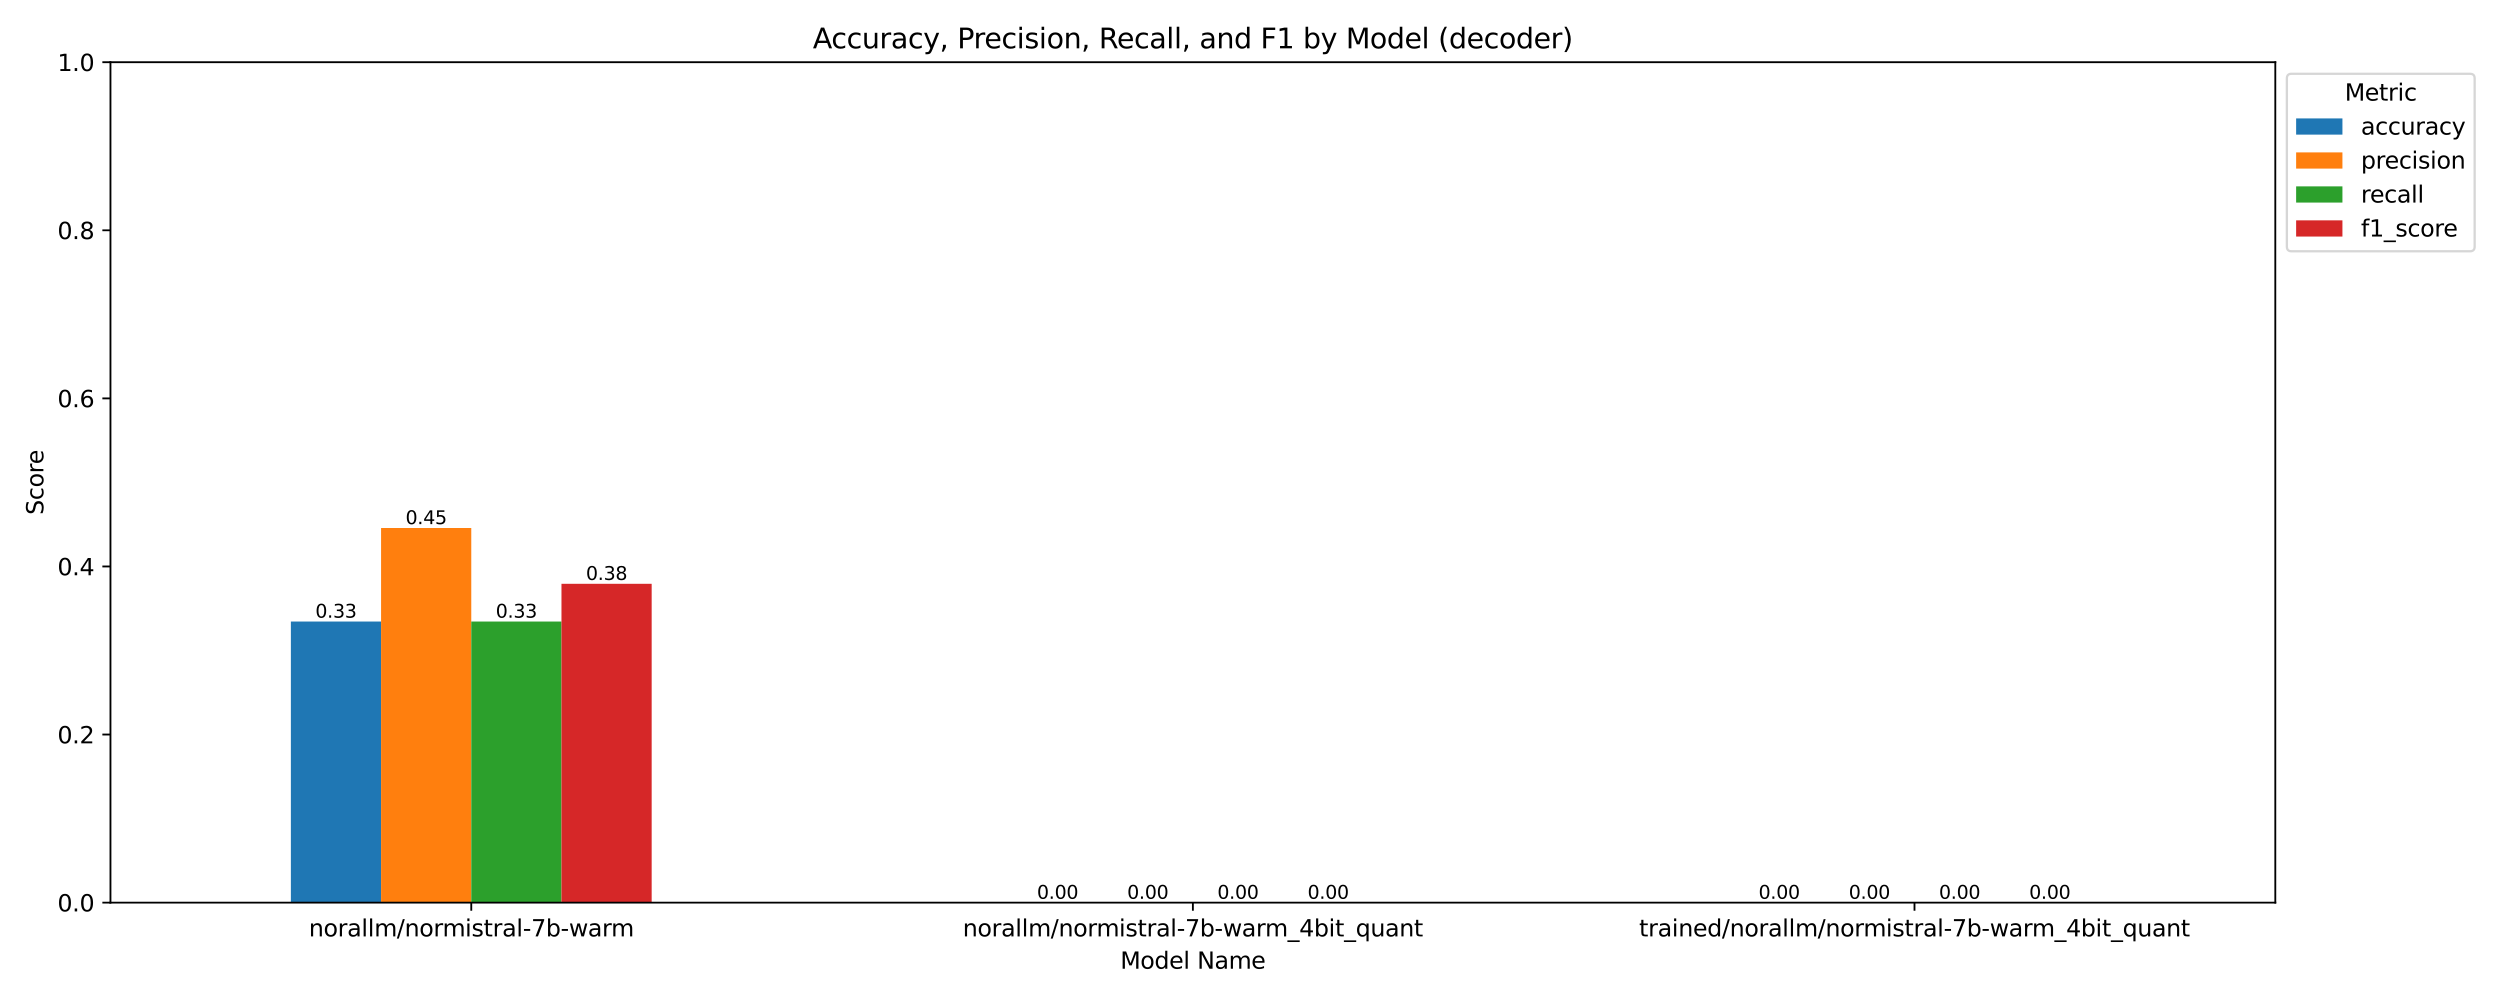 <?xml version="1.0" encoding="utf-8" standalone="no"?>
<!DOCTYPE svg PUBLIC "-//W3C//DTD SVG 1.1//EN"
  "http://www.w3.org/Graphics/SVG/1.1/DTD/svg11.dtd">
<svg xmlns:xlink="http://www.w3.org/1999/xlink" width="1080pt" height="432pt" viewBox="0 0 1080 432" xmlns="http://www.w3.org/2000/svg" version="1.1">
 <defs>
  <style type="text/css">*{stroke-linejoin: round; stroke-linecap: butt}</style>
 </defs>
 <g id="figure_1">
  <g id="patch_1">
   <path d="M 0 432 
L 1080 432 
L 1080 0 
L 0 0 
z
" style="fill: #ffffff"/>
  </g>
  <g id="axes_1">
   <g id="patch_2">
    <path d="M 47.72 389.939 
L 982.93 389.939 
L 982.93 26.88 
L 47.72 26.88 
z
" style="fill: #ffffff"/>
   </g>
   <g id="patch_3">
    <path d="M 125.654 389.939 
L 164.621 389.939 
L 164.621 268.508 
L 125.654 268.508 
z
" clip-path="url(#p1fec29348b)" style="fill: #1f77b4"/>
   </g>
   <g id="patch_4">
    <path d="M 437.391 389.939 
L 476.358 389.939 
L 476.358 389.939 
L 437.391 389.939 
z
" clip-path="url(#p1fec29348b)" style="fill: #1f77b4"/>
   </g>
   <g id="patch_5">
    <path d="M 749.128 389.939 
L 788.095 389.939 
L 788.095 389.939 
L 749.128 389.939 
z
" clip-path="url(#p1fec29348b)" style="fill: #1f77b4"/>
   </g>
   <g id="patch_6">
    <path d="M 164.621 389.939 
L 203.588 389.939 
L 203.588 228.088 
L 164.621 228.088 
z
" clip-path="url(#p1fec29348b)" style="fill: #ff7f0e"/>
   </g>
   <g id="patch_7">
    <path d="M 476.358 389.939 
L 515.325 389.939 
L 515.325 389.939 
L 476.358 389.939 
z
" clip-path="url(#p1fec29348b)" style="fill: #ff7f0e"/>
   </g>
   <g id="patch_8">
    <path d="M 788.095 389.939 
L 827.062 389.939 
L 827.062 389.939 
L 788.095 389.939 
z
" clip-path="url(#p1fec29348b)" style="fill: #ff7f0e"/>
   </g>
   <g id="patch_9">
    <path d="M 203.588 389.939 
L 242.555 389.939 
L 242.555 268.508 
L 203.588 268.508 
z
" clip-path="url(#p1fec29348b)" style="fill: #2ca02c"/>
   </g>
   <g id="patch_10">
    <path d="M 515.325 389.939 
L 554.292 389.939 
L 554.292 389.939 
L 515.325 389.939 
z
" clip-path="url(#p1fec29348b)" style="fill: #2ca02c"/>
   </g>
   <g id="patch_11">
    <path d="M 827.062 389.939 
L 866.029 389.939 
L 866.029 389.939 
L 827.062 389.939 
z
" clip-path="url(#p1fec29348b)" style="fill: #2ca02c"/>
   </g>
   <g id="patch_12">
    <path d="M 242.555 389.939 
L 281.522 389.939 
L 281.522 252.2 
L 242.555 252.2 
z
" clip-path="url(#p1fec29348b)" style="fill: #d62728"/>
   </g>
   <g id="patch_13">
    <path d="M 554.292 389.939 
L 593.259 389.939 
L 593.259 389.939 
L 554.292 389.939 
z
" clip-path="url(#p1fec29348b)" style="fill: #d62728"/>
   </g>
   <g id="patch_14">
    <path d="M 866.029 389.939 
L 904.996 389.939 
L 904.996 389.939 
L 866.029 389.939 
z
" clip-path="url(#p1fec29348b)" style="fill: #d62728"/>
   </g>
   <g id="matplotlib.axis_1">
    <g id="xtick_1">
     <g id="line2d_1">
      <defs>
       <path id="m75e042b9e3" d="M 0 0 
L 0 3.5 
" style="stroke: #000000; stroke-width: 0.8"/>
      </defs>
      <g>
       <use xlink:href="#m75e042b9e3" x="203.588" y="389.939" style="stroke: #000000; stroke-width: 0.8"/>
      </g>
     </g>
     <g id="text_1">
      <!-- norallm/normistral-7b-warm -->
      <g transform="translate(133.424 404.537) scale(0.1 -0.1)">
       <defs>
        <path id="DejaVuSans-6e" d="M 3513 2113 
L 3513 0 
L 2938 0 
L 2938 2094 
Q 2938 2591 2744 2837 
Q 2550 3084 2163 3084 
Q 1697 3084 1428 2787 
Q 1159 2491 1159 1978 
L 1159 0 
L 581 0 
L 581 3500 
L 1159 3500 
L 1159 2956 
Q 1366 3272 1645 3428 
Q 1925 3584 2291 3584 
Q 2894 3584 3203 3211 
Q 3513 2838 3513 2113 
z
" transform="scale(0.016)"/>
        <path id="DejaVuSans-6f" d="M 1959 3097 
Q 1497 3097 1228 2736 
Q 959 2375 959 1747 
Q 959 1119 1226 758 
Q 1494 397 1959 397 
Q 2419 397 2687 759 
Q 2956 1122 2956 1747 
Q 2956 2369 2687 2733 
Q 2419 3097 1959 3097 
z
M 1959 3584 
Q 2709 3584 3137 3096 
Q 3566 2609 3566 1747 
Q 3566 888 3137 398 
Q 2709 -91 1959 -91 
Q 1206 -91 779 398 
Q 353 888 353 1747 
Q 353 2609 779 3096 
Q 1206 3584 1959 3584 
z
" transform="scale(0.016)"/>
        <path id="DejaVuSans-72" d="M 2631 2963 
Q 2534 3019 2420 3045 
Q 2306 3072 2169 3072 
Q 1681 3072 1420 2755 
Q 1159 2438 1159 1844 
L 1159 0 
L 581 0 
L 581 3500 
L 1159 3500 
L 1159 2956 
Q 1341 3275 1631 3429 
Q 1922 3584 2338 3584 
Q 2397 3584 2469 3576 
Q 2541 3569 2628 3553 
L 2631 2963 
z
" transform="scale(0.016)"/>
        <path id="DejaVuSans-61" d="M 2194 1759 
Q 1497 1759 1228 1600 
Q 959 1441 959 1056 
Q 959 750 1161 570 
Q 1363 391 1709 391 
Q 2188 391 2477 730 
Q 2766 1069 2766 1631 
L 2766 1759 
L 2194 1759 
z
M 3341 1997 
L 3341 0 
L 2766 0 
L 2766 531 
Q 2569 213 2275 61 
Q 1981 -91 1556 -91 
Q 1019 -91 701 211 
Q 384 513 384 1019 
Q 384 1609 779 1909 
Q 1175 2209 1959 2209 
L 2766 2209 
L 2766 2266 
Q 2766 2663 2505 2880 
Q 2244 3097 1772 3097 
Q 1472 3097 1187 3025 
Q 903 2953 641 2809 
L 641 3341 
Q 956 3463 1253 3523 
Q 1550 3584 1831 3584 
Q 2591 3584 2966 3190 
Q 3341 2797 3341 1997 
z
" transform="scale(0.016)"/>
        <path id="DejaVuSans-6c" d="M 603 4863 
L 1178 4863 
L 1178 0 
L 603 0 
L 603 4863 
z
" transform="scale(0.016)"/>
        <path id="DejaVuSans-6d" d="M 3328 2828 
Q 3544 3216 3844 3400 
Q 4144 3584 4550 3584 
Q 5097 3584 5394 3201 
Q 5691 2819 5691 2113 
L 5691 0 
L 5113 0 
L 5113 2094 
Q 5113 2597 4934 2840 
Q 4756 3084 4391 3084 
Q 3944 3084 3684 2787 
Q 3425 2491 3425 1978 
L 3425 0 
L 2847 0 
L 2847 2094 
Q 2847 2600 2669 2842 
Q 2491 3084 2119 3084 
Q 1678 3084 1418 2786 
Q 1159 2488 1159 1978 
L 1159 0 
L 581 0 
L 581 3500 
L 1159 3500 
L 1159 2956 
Q 1356 3278 1631 3431 
Q 1906 3584 2284 3584 
Q 2666 3584 2933 3390 
Q 3200 3197 3328 2828 
z
" transform="scale(0.016)"/>
        <path id="DejaVuSans-2f" d="M 1625 4666 
L 2156 4666 
L 531 -594 
L 0 -594 
L 1625 4666 
z
" transform="scale(0.016)"/>
        <path id="DejaVuSans-69" d="M 603 3500 
L 1178 3500 
L 1178 0 
L 603 0 
L 603 3500 
z
M 603 4863 
L 1178 4863 
L 1178 4134 
L 603 4134 
L 603 4863 
z
" transform="scale(0.016)"/>
        <path id="DejaVuSans-73" d="M 2834 3397 
L 2834 2853 
Q 2591 2978 2328 3040 
Q 2066 3103 1784 3103 
Q 1356 3103 1142 2972 
Q 928 2841 928 2578 
Q 928 2378 1081 2264 
Q 1234 2150 1697 2047 
L 1894 2003 
Q 2506 1872 2764 1633 
Q 3022 1394 3022 966 
Q 3022 478 2636 193 
Q 2250 -91 1575 -91 
Q 1294 -91 989 -36 
Q 684 19 347 128 
L 347 722 
Q 666 556 975 473 
Q 1284 391 1588 391 
Q 1994 391 2212 530 
Q 2431 669 2431 922 
Q 2431 1156 2273 1281 
Q 2116 1406 1581 1522 
L 1381 1569 
Q 847 1681 609 1914 
Q 372 2147 372 2553 
Q 372 3047 722 3315 
Q 1072 3584 1716 3584 
Q 2034 3584 2315 3537 
Q 2597 3491 2834 3397 
z
" transform="scale(0.016)"/>
        <path id="DejaVuSans-74" d="M 1172 4494 
L 1172 3500 
L 2356 3500 
L 2356 3053 
L 1172 3053 
L 1172 1153 
Q 1172 725 1289 603 
Q 1406 481 1766 481 
L 2356 481 
L 2356 0 
L 1766 0 
Q 1100 0 847 248 
Q 594 497 594 1153 
L 594 3053 
L 172 3053 
L 172 3500 
L 594 3500 
L 594 4494 
L 1172 4494 
z
" transform="scale(0.016)"/>
        <path id="DejaVuSans-2d" d="M 313 2009 
L 1997 2009 
L 1997 1497 
L 313 1497 
L 313 2009 
z
" transform="scale(0.016)"/>
        <path id="DejaVuSans-37" d="M 525 4666 
L 3525 4666 
L 3525 4397 
L 1831 0 
L 1172 0 
L 2766 4134 
L 525 4134 
L 525 4666 
z
" transform="scale(0.016)"/>
        <path id="DejaVuSans-62" d="M 3116 1747 
Q 3116 2381 2855 2742 
Q 2594 3103 2138 3103 
Q 1681 3103 1420 2742 
Q 1159 2381 1159 1747 
Q 1159 1113 1420 752 
Q 1681 391 2138 391 
Q 2594 391 2855 752 
Q 3116 1113 3116 1747 
z
M 1159 2969 
Q 1341 3281 1617 3432 
Q 1894 3584 2278 3584 
Q 2916 3584 3314 3078 
Q 3713 2572 3713 1747 
Q 3713 922 3314 415 
Q 2916 -91 2278 -91 
Q 1894 -91 1617 61 
Q 1341 213 1159 525 
L 1159 0 
L 581 0 
L 581 4863 
L 1159 4863 
L 1159 2969 
z
" transform="scale(0.016)"/>
        <path id="DejaVuSans-77" d="M 269 3500 
L 844 3500 
L 1563 769 
L 2278 3500 
L 2956 3500 
L 3675 769 
L 4391 3500 
L 4966 3500 
L 4050 0 
L 3372 0 
L 2619 2869 
L 1863 0 
L 1184 0 
L 269 3500 
z
" transform="scale(0.016)"/>
       </defs>
       <use xlink:href="#DejaVuSans-6e"/>
       <use xlink:href="#DejaVuSans-6f" transform="translate(63.379 0)"/>
       <use xlink:href="#DejaVuSans-72" transform="translate(124.561 0)"/>
       <use xlink:href="#DejaVuSans-61" transform="translate(165.674 0)"/>
       <use xlink:href="#DejaVuSans-6c" transform="translate(226.953 0)"/>
       <use xlink:href="#DejaVuSans-6c" transform="translate(254.736 0)"/>
       <use xlink:href="#DejaVuSans-6d" transform="translate(282.52 0)"/>
       <use xlink:href="#DejaVuSans-2f" transform="translate(379.932 0)"/>
       <use xlink:href="#DejaVuSans-6e" transform="translate(413.623 0)"/>
       <use xlink:href="#DejaVuSans-6f" transform="translate(477.002 0)"/>
       <use xlink:href="#DejaVuSans-72" transform="translate(538.184 0)"/>
       <use xlink:href="#DejaVuSans-6d" transform="translate(577.547 0)"/>
       <use xlink:href="#DejaVuSans-69" transform="translate(674.959 0)"/>
       <use xlink:href="#DejaVuSans-73" transform="translate(702.742 0)"/>
       <use xlink:href="#DejaVuSans-74" transform="translate(754.842 0)"/>
       <use xlink:href="#DejaVuSans-72" transform="translate(794.051 0)"/>
       <use xlink:href="#DejaVuSans-61" transform="translate(835.164 0)"/>
       <use xlink:href="#DejaVuSans-6c" transform="translate(896.443 0)"/>
       <use xlink:href="#DejaVuSans-2d" transform="translate(924.227 0)"/>
       <use xlink:href="#DejaVuSans-37" transform="translate(960.311 0)"/>
       <use xlink:href="#DejaVuSans-62" transform="translate(1023.934 0)"/>
       <use xlink:href="#DejaVuSans-2d" transform="translate(1087.41 0)"/>
       <use xlink:href="#DejaVuSans-77" transform="translate(1123.494 0)"/>
       <use xlink:href="#DejaVuSans-61" transform="translate(1205.281 0)"/>
       <use xlink:href="#DejaVuSans-72" transform="translate(1266.561 0)"/>
       <use xlink:href="#DejaVuSans-6d" transform="translate(1305.924 0)"/>
      </g>
     </g>
    </g>
    <g id="xtick_2">
     <g id="line2d_2">
      <g>
       <use xlink:href="#m75e042b9e3" x="515.325" y="389.939" style="stroke: #000000; stroke-width: 0.8"/>
      </g>
     </g>
     <g id="text_2">
      <!-- norallm/normistral-7b-warm_4bit_quant -->
      <g transform="translate(415.92 404.537) scale(0.1 -0.1)">
       <defs>
        <path id="DejaVuSans-5f" d="M 3263 -1063 
L 3263 -1509 
L -63 -1509 
L -63 -1063 
L 3263 -1063 
z
" transform="scale(0.016)"/>
        <path id="DejaVuSans-34" d="M 2419 4116 
L 825 1625 
L 2419 1625 
L 2419 4116 
z
M 2253 4666 
L 3047 4666 
L 3047 1625 
L 3713 1625 
L 3713 1100 
L 3047 1100 
L 3047 0 
L 2419 0 
L 2419 1100 
L 313 1100 
L 313 1709 
L 2253 4666 
z
" transform="scale(0.016)"/>
        <path id="DejaVuSans-71" d="M 947 1747 
Q 947 1113 1208 752 
Q 1469 391 1925 391 
Q 2381 391 2643 752 
Q 2906 1113 2906 1747 
Q 2906 2381 2643 2742 
Q 2381 3103 1925 3103 
Q 1469 3103 1208 2742 
Q 947 2381 947 1747 
z
M 2906 525 
Q 2725 213 2448 61 
Q 2172 -91 1784 -91 
Q 1150 -91 751 415 
Q 353 922 353 1747 
Q 353 2572 751 3078 
Q 1150 3584 1784 3584 
Q 2172 3584 2448 3432 
Q 2725 3281 2906 2969 
L 2906 3500 
L 3481 3500 
L 3481 -1331 
L 2906 -1331 
L 2906 525 
z
" transform="scale(0.016)"/>
        <path id="DejaVuSans-75" d="M 544 1381 
L 544 3500 
L 1119 3500 
L 1119 1403 
Q 1119 906 1312 657 
Q 1506 409 1894 409 
Q 2359 409 2629 706 
Q 2900 1003 2900 1516 
L 2900 3500 
L 3475 3500 
L 3475 0 
L 2900 0 
L 2900 538 
Q 2691 219 2414 64 
Q 2138 -91 1772 -91 
Q 1169 -91 856 284 
Q 544 659 544 1381 
z
M 1991 3584 
L 1991 3584 
z
" transform="scale(0.016)"/>
       </defs>
       <use xlink:href="#DejaVuSans-6e"/>
       <use xlink:href="#DejaVuSans-6f" transform="translate(63.379 0)"/>
       <use xlink:href="#DejaVuSans-72" transform="translate(124.561 0)"/>
       <use xlink:href="#DejaVuSans-61" transform="translate(165.674 0)"/>
       <use xlink:href="#DejaVuSans-6c" transform="translate(226.953 0)"/>
       <use xlink:href="#DejaVuSans-6c" transform="translate(254.736 0)"/>
       <use xlink:href="#DejaVuSans-6d" transform="translate(282.52 0)"/>
       <use xlink:href="#DejaVuSans-2f" transform="translate(379.932 0)"/>
       <use xlink:href="#DejaVuSans-6e" transform="translate(413.623 0)"/>
       <use xlink:href="#DejaVuSans-6f" transform="translate(477.002 0)"/>
       <use xlink:href="#DejaVuSans-72" transform="translate(538.184 0)"/>
       <use xlink:href="#DejaVuSans-6d" transform="translate(577.547 0)"/>
       <use xlink:href="#DejaVuSans-69" transform="translate(674.959 0)"/>
       <use xlink:href="#DejaVuSans-73" transform="translate(702.742 0)"/>
       <use xlink:href="#DejaVuSans-74" transform="translate(754.842 0)"/>
       <use xlink:href="#DejaVuSans-72" transform="translate(794.051 0)"/>
       <use xlink:href="#DejaVuSans-61" transform="translate(835.164 0)"/>
       <use xlink:href="#DejaVuSans-6c" transform="translate(896.443 0)"/>
       <use xlink:href="#DejaVuSans-2d" transform="translate(924.227 0)"/>
       <use xlink:href="#DejaVuSans-37" transform="translate(960.311 0)"/>
       <use xlink:href="#DejaVuSans-62" transform="translate(1023.934 0)"/>
       <use xlink:href="#DejaVuSans-2d" transform="translate(1087.41 0)"/>
       <use xlink:href="#DejaVuSans-77" transform="translate(1123.494 0)"/>
       <use xlink:href="#DejaVuSans-61" transform="translate(1205.281 0)"/>
       <use xlink:href="#DejaVuSans-72" transform="translate(1266.561 0)"/>
       <use xlink:href="#DejaVuSans-6d" transform="translate(1305.924 0)"/>
       <use xlink:href="#DejaVuSans-5f" transform="translate(1403.336 0)"/>
       <use xlink:href="#DejaVuSans-34" transform="translate(1453.336 0)"/>
       <use xlink:href="#DejaVuSans-62" transform="translate(1516.959 0)"/>
       <use xlink:href="#DejaVuSans-69" transform="translate(1580.436 0)"/>
       <use xlink:href="#DejaVuSans-74" transform="translate(1608.219 0)"/>
       <use xlink:href="#DejaVuSans-5f" transform="translate(1647.428 0)"/>
       <use xlink:href="#DejaVuSans-71" transform="translate(1697.428 0)"/>
       <use xlink:href="#DejaVuSans-75" transform="translate(1760.904 0)"/>
       <use xlink:href="#DejaVuSans-61" transform="translate(1824.283 0)"/>
       <use xlink:href="#DejaVuSans-6e" transform="translate(1885.562 0)"/>
       <use xlink:href="#DejaVuSans-74" transform="translate(1948.941 0)"/>
      </g>
     </g>
    </g>
    <g id="xtick_3">
     <g id="line2d_3">
      <g>
       <use xlink:href="#m75e042b9e3" x="827.062" y="389.939" style="stroke: #000000; stroke-width: 0.8"/>
      </g>
     </g>
     <g id="text_3">
      <!-- trained/norallm/normistral-7b-warm_4bit_quant -->
      <g transform="translate(708.084 404.537) scale(0.1 -0.1)">
       <defs>
        <path id="DejaVuSans-65" d="M 3597 1894 
L 3597 1613 
L 953 1613 
Q 991 1019 1311 708 
Q 1631 397 2203 397 
Q 2534 397 2845 478 
Q 3156 559 3463 722 
L 3463 178 
Q 3153 47 2828 -22 
Q 2503 -91 2169 -91 
Q 1331 -91 842 396 
Q 353 884 353 1716 
Q 353 2575 817 3079 
Q 1281 3584 2069 3584 
Q 2775 3584 3186 3129 
Q 3597 2675 3597 1894 
z
M 3022 2063 
Q 3016 2534 2758 2815 
Q 2500 3097 2075 3097 
Q 1594 3097 1305 2825 
Q 1016 2553 972 2059 
L 3022 2063 
z
" transform="scale(0.016)"/>
        <path id="DejaVuSans-64" d="M 2906 2969 
L 2906 4863 
L 3481 4863 
L 3481 0 
L 2906 0 
L 2906 525 
Q 2725 213 2448 61 
Q 2172 -91 1784 -91 
Q 1150 -91 751 415 
Q 353 922 353 1747 
Q 353 2572 751 3078 
Q 1150 3584 1784 3584 
Q 2172 3584 2448 3432 
Q 2725 3281 2906 2969 
z
M 947 1747 
Q 947 1113 1208 752 
Q 1469 391 1925 391 
Q 2381 391 2643 752 
Q 2906 1113 2906 1747 
Q 2906 2381 2643 2742 
Q 2381 3103 1925 3103 
Q 1469 3103 1208 2742 
Q 947 2381 947 1747 
z
" transform="scale(0.016)"/>
       </defs>
       <use xlink:href="#DejaVuSans-74"/>
       <use xlink:href="#DejaVuSans-72" transform="translate(39.209 0)"/>
       <use xlink:href="#DejaVuSans-61" transform="translate(80.322 0)"/>
       <use xlink:href="#DejaVuSans-69" transform="translate(141.602 0)"/>
       <use xlink:href="#DejaVuSans-6e" transform="translate(169.385 0)"/>
       <use xlink:href="#DejaVuSans-65" transform="translate(232.764 0)"/>
       <use xlink:href="#DejaVuSans-64" transform="translate(294.287 0)"/>
       <use xlink:href="#DejaVuSans-2f" transform="translate(357.764 0)"/>
       <use xlink:href="#DejaVuSans-6e" transform="translate(391.455 0)"/>
       <use xlink:href="#DejaVuSans-6f" transform="translate(454.834 0)"/>
       <use xlink:href="#DejaVuSans-72" transform="translate(516.016 0)"/>
       <use xlink:href="#DejaVuSans-61" transform="translate(557.129 0)"/>
       <use xlink:href="#DejaVuSans-6c" transform="translate(618.408 0)"/>
       <use xlink:href="#DejaVuSans-6c" transform="translate(646.191 0)"/>
       <use xlink:href="#DejaVuSans-6d" transform="translate(673.975 0)"/>
       <use xlink:href="#DejaVuSans-2f" transform="translate(771.387 0)"/>
       <use xlink:href="#DejaVuSans-6e" transform="translate(805.078 0)"/>
       <use xlink:href="#DejaVuSans-6f" transform="translate(868.457 0)"/>
       <use xlink:href="#DejaVuSans-72" transform="translate(929.639 0)"/>
       <use xlink:href="#DejaVuSans-6d" transform="translate(969.002 0)"/>
       <use xlink:href="#DejaVuSans-69" transform="translate(1066.414 0)"/>
       <use xlink:href="#DejaVuSans-73" transform="translate(1094.197 0)"/>
       <use xlink:href="#DejaVuSans-74" transform="translate(1146.297 0)"/>
       <use xlink:href="#DejaVuSans-72" transform="translate(1185.506 0)"/>
       <use xlink:href="#DejaVuSans-61" transform="translate(1226.619 0)"/>
       <use xlink:href="#DejaVuSans-6c" transform="translate(1287.898 0)"/>
       <use xlink:href="#DejaVuSans-2d" transform="translate(1315.682 0)"/>
       <use xlink:href="#DejaVuSans-37" transform="translate(1351.766 0)"/>
       <use xlink:href="#DejaVuSans-62" transform="translate(1415.389 0)"/>
       <use xlink:href="#DejaVuSans-2d" transform="translate(1478.865 0)"/>
       <use xlink:href="#DejaVuSans-77" transform="translate(1514.949 0)"/>
       <use xlink:href="#DejaVuSans-61" transform="translate(1596.736 0)"/>
       <use xlink:href="#DejaVuSans-72" transform="translate(1658.016 0)"/>
       <use xlink:href="#DejaVuSans-6d" transform="translate(1697.379 0)"/>
       <use xlink:href="#DejaVuSans-5f" transform="translate(1794.791 0)"/>
       <use xlink:href="#DejaVuSans-34" transform="translate(1844.791 0)"/>
       <use xlink:href="#DejaVuSans-62" transform="translate(1908.414 0)"/>
       <use xlink:href="#DejaVuSans-69" transform="translate(1971.891 0)"/>
       <use xlink:href="#DejaVuSans-74" transform="translate(1999.674 0)"/>
       <use xlink:href="#DejaVuSans-5f" transform="translate(2038.883 0)"/>
       <use xlink:href="#DejaVuSans-71" transform="translate(2088.883 0)"/>
       <use xlink:href="#DejaVuSans-75" transform="translate(2152.359 0)"/>
       <use xlink:href="#DejaVuSans-61" transform="translate(2215.738 0)"/>
       <use xlink:href="#DejaVuSans-6e" transform="translate(2277.018 0)"/>
       <use xlink:href="#DejaVuSans-74" transform="translate(2340.396 0)"/>
      </g>
     </g>
    </g>
    <g id="text_4">
     <!-- Model Name -->
     <g transform="translate(483.971 418.493) scale(0.1 -0.1)">
      <defs>
       <path id="DejaVuSans-4d" d="M 628 4666 
L 1569 4666 
L 2759 1491 
L 3956 4666 
L 4897 4666 
L 4897 0 
L 4281 0 
L 4281 4097 
L 3078 897 
L 2444 897 
L 1241 4097 
L 1241 0 
L 628 0 
L 628 4666 
z
" transform="scale(0.016)"/>
       <path id="DejaVuSans-20" transform="scale(0.016)"/>
       <path id="DejaVuSans-4e" d="M 628 4666 
L 1478 4666 
L 3547 763 
L 3547 4666 
L 4159 4666 
L 4159 0 
L 3309 0 
L 1241 3903 
L 1241 0 
L 628 0 
L 628 4666 
z
" transform="scale(0.016)"/>
      </defs>
      <use xlink:href="#DejaVuSans-4d"/>
      <use xlink:href="#DejaVuSans-6f" transform="translate(86.279 0)"/>
      <use xlink:href="#DejaVuSans-64" transform="translate(147.461 0)"/>
      <use xlink:href="#DejaVuSans-65" transform="translate(210.938 0)"/>
      <use xlink:href="#DejaVuSans-6c" transform="translate(272.461 0)"/>
      <use xlink:href="#DejaVuSans-20" transform="translate(300.244 0)"/>
      <use xlink:href="#DejaVuSans-4e" transform="translate(332.031 0)"/>
      <use xlink:href="#DejaVuSans-61" transform="translate(406.836 0)"/>
      <use xlink:href="#DejaVuSans-6d" transform="translate(468.115 0)"/>
      <use xlink:href="#DejaVuSans-65" transform="translate(565.527 0)"/>
     </g>
    </g>
   </g>
   <g id="matplotlib.axis_2">
    <g id="ytick_1">
     <g id="line2d_4">
      <defs>
       <path id="mb750fc8396" d="M 0 0 
L -3.5 0 
" style="stroke: #000000; stroke-width: 0.8"/>
      </defs>
      <g>
       <use xlink:href="#mb750fc8396" x="47.72" y="389.939" style="stroke: #000000; stroke-width: 0.8"/>
      </g>
     </g>
     <g id="text_5">
      <!-- 0.0 -->
      <g transform="translate(24.817 393.738) scale(0.1 -0.1)">
       <defs>
        <path id="DejaVuSans-30" d="M 2034 4250 
Q 1547 4250 1301 3770 
Q 1056 3291 1056 2328 
Q 1056 1369 1301 889 
Q 1547 409 2034 409 
Q 2525 409 2770 889 
Q 3016 1369 3016 2328 
Q 3016 3291 2770 3770 
Q 2525 4250 2034 4250 
z
M 2034 4750 
Q 2819 4750 3233 4129 
Q 3647 3509 3647 2328 
Q 3647 1150 3233 529 
Q 2819 -91 2034 -91 
Q 1250 -91 836 529 
Q 422 1150 422 2328 
Q 422 3509 836 4129 
Q 1250 4750 2034 4750 
z
" transform="scale(0.016)"/>
        <path id="DejaVuSans-2e" d="M 684 794 
L 1344 794 
L 1344 0 
L 684 0 
L 684 794 
z
" transform="scale(0.016)"/>
       </defs>
       <use xlink:href="#DejaVuSans-30"/>
       <use xlink:href="#DejaVuSans-2e" transform="translate(63.623 0)"/>
       <use xlink:href="#DejaVuSans-30" transform="translate(95.41 0)"/>
      </g>
     </g>
    </g>
    <g id="ytick_2">
     <g id="line2d_5">
      <g>
       <use xlink:href="#mb750fc8396" x="47.72" y="317.327" style="stroke: #000000; stroke-width: 0.8"/>
      </g>
     </g>
     <g id="text_6">
      <!-- 0.2 -->
      <g transform="translate(24.817 321.126) scale(0.1 -0.1)">
       <defs>
        <path id="DejaVuSans-32" d="M 1228 531 
L 3431 531 
L 3431 0 
L 469 0 
L 469 531 
Q 828 903 1448 1529 
Q 2069 2156 2228 2338 
Q 2531 2678 2651 2914 
Q 2772 3150 2772 3378 
Q 2772 3750 2511 3984 
Q 2250 4219 1831 4219 
Q 1534 4219 1204 4116 
Q 875 4013 500 3803 
L 500 4441 
Q 881 4594 1212 4672 
Q 1544 4750 1819 4750 
Q 2544 4750 2975 4387 
Q 3406 4025 3406 3419 
Q 3406 3131 3298 2873 
Q 3191 2616 2906 2266 
Q 2828 2175 2409 1742 
Q 1991 1309 1228 531 
z
" transform="scale(0.016)"/>
       </defs>
       <use xlink:href="#DejaVuSans-30"/>
       <use xlink:href="#DejaVuSans-2e" transform="translate(63.623 0)"/>
       <use xlink:href="#DejaVuSans-32" transform="translate(95.41 0)"/>
      </g>
     </g>
    </g>
    <g id="ytick_3">
     <g id="line2d_6">
      <g>
       <use xlink:href="#mb750fc8396" x="47.72" y="244.715" style="stroke: #000000; stroke-width: 0.8"/>
      </g>
     </g>
     <g id="text_7">
      <!-- 0.4 -->
      <g transform="translate(24.817 248.514) scale(0.1 -0.1)">
       <use xlink:href="#DejaVuSans-30"/>
       <use xlink:href="#DejaVuSans-2e" transform="translate(63.623 0)"/>
       <use xlink:href="#DejaVuSans-34" transform="translate(95.41 0)"/>
      </g>
     </g>
    </g>
    <g id="ytick_4">
     <g id="line2d_7">
      <g>
       <use xlink:href="#mb750fc8396" x="47.72" y="172.103" style="stroke: #000000; stroke-width: 0.8"/>
      </g>
     </g>
     <g id="text_8">
      <!-- 0.6 -->
      <g transform="translate(24.817 175.903) scale(0.1 -0.1)">
       <defs>
        <path id="DejaVuSans-36" d="M 2113 2584 
Q 1688 2584 1439 2293 
Q 1191 2003 1191 1497 
Q 1191 994 1439 701 
Q 1688 409 2113 409 
Q 2538 409 2786 701 
Q 3034 994 3034 1497 
Q 3034 2003 2786 2293 
Q 2538 2584 2113 2584 
z
M 3366 4563 
L 3366 3988 
Q 3128 4100 2886 4159 
Q 2644 4219 2406 4219 
Q 1781 4219 1451 3797 
Q 1122 3375 1075 2522 
Q 1259 2794 1537 2939 
Q 1816 3084 2150 3084 
Q 2853 3084 3261 2657 
Q 3669 2231 3669 1497 
Q 3669 778 3244 343 
Q 2819 -91 2113 -91 
Q 1303 -91 875 529 
Q 447 1150 447 2328 
Q 447 3434 972 4092 
Q 1497 4750 2381 4750 
Q 2619 4750 2861 4703 
Q 3103 4656 3366 4563 
z
" transform="scale(0.016)"/>
       </defs>
       <use xlink:href="#DejaVuSans-30"/>
       <use xlink:href="#DejaVuSans-2e" transform="translate(63.623 0)"/>
       <use xlink:href="#DejaVuSans-36" transform="translate(95.41 0)"/>
      </g>
     </g>
    </g>
    <g id="ytick_5">
     <g id="line2d_8">
      <g>
       <use xlink:href="#mb750fc8396" x="47.72" y="99.492" style="stroke: #000000; stroke-width: 0.8"/>
      </g>
     </g>
     <g id="text_9">
      <!-- 0.8 -->
      <g transform="translate(24.817 103.291) scale(0.1 -0.1)">
       <defs>
        <path id="DejaVuSans-38" d="M 2034 2216 
Q 1584 2216 1326 1975 
Q 1069 1734 1069 1313 
Q 1069 891 1326 650 
Q 1584 409 2034 409 
Q 2484 409 2743 651 
Q 3003 894 3003 1313 
Q 3003 1734 2745 1975 
Q 2488 2216 2034 2216 
z
M 1403 2484 
Q 997 2584 770 2862 
Q 544 3141 544 3541 
Q 544 4100 942 4425 
Q 1341 4750 2034 4750 
Q 2731 4750 3128 4425 
Q 3525 4100 3525 3541 
Q 3525 3141 3298 2862 
Q 3072 2584 2669 2484 
Q 3125 2378 3379 2068 
Q 3634 1759 3634 1313 
Q 3634 634 3220 271 
Q 2806 -91 2034 -91 
Q 1263 -91 848 271 
Q 434 634 434 1313 
Q 434 1759 690 2068 
Q 947 2378 1403 2484 
z
M 1172 3481 
Q 1172 3119 1398 2916 
Q 1625 2713 2034 2713 
Q 2441 2713 2670 2916 
Q 2900 3119 2900 3481 
Q 2900 3844 2670 4047 
Q 2441 4250 2034 4250 
Q 1625 4250 1398 4047 
Q 1172 3844 1172 3481 
z
" transform="scale(0.016)"/>
       </defs>
       <use xlink:href="#DejaVuSans-30"/>
       <use xlink:href="#DejaVuSans-2e" transform="translate(63.623 0)"/>
       <use xlink:href="#DejaVuSans-38" transform="translate(95.41 0)"/>
      </g>
     </g>
    </g>
    <g id="ytick_6">
     <g id="line2d_9">
      <g>
       <use xlink:href="#mb750fc8396" x="47.72" y="26.88" style="stroke: #000000; stroke-width: 0.8"/>
      </g>
     </g>
     <g id="text_10">
      <!-- 1.0 -->
      <g transform="translate(24.817 30.679) scale(0.1 -0.1)">
       <defs>
        <path id="DejaVuSans-31" d="M 794 531 
L 1825 531 
L 1825 4091 
L 703 3866 
L 703 4441 
L 1819 4666 
L 2450 4666 
L 2450 531 
L 3481 531 
L 3481 0 
L 794 0 
L 794 531 
z
" transform="scale(0.016)"/>
       </defs>
       <use xlink:href="#DejaVuSans-31"/>
       <use xlink:href="#DejaVuSans-2e" transform="translate(63.623 0)"/>
       <use xlink:href="#DejaVuSans-30" transform="translate(95.41 0)"/>
      </g>
     </g>
    </g>
    <g id="text_11">
     <!-- Score -->
     <g transform="translate(18.737 222.412) rotate(-90) scale(0.1 -0.1)">
      <defs>
       <path id="DejaVuSans-53" d="M 3425 4513 
L 3425 3897 
Q 3066 4069 2747 4153 
Q 2428 4238 2131 4238 
Q 1616 4238 1336 4038 
Q 1056 3838 1056 3469 
Q 1056 3159 1242 3001 
Q 1428 2844 1947 2747 
L 2328 2669 
Q 3034 2534 3370 2195 
Q 3706 1856 3706 1288 
Q 3706 609 3251 259 
Q 2797 -91 1919 -91 
Q 1588 -91 1214 -16 
Q 841 59 441 206 
L 441 856 
Q 825 641 1194 531 
Q 1563 422 1919 422 
Q 2459 422 2753 634 
Q 3047 847 3047 1241 
Q 3047 1584 2836 1778 
Q 2625 1972 2144 2069 
L 1759 2144 
Q 1053 2284 737 2584 
Q 422 2884 422 3419 
Q 422 4038 858 4394 
Q 1294 4750 2059 4750 
Q 2388 4750 2728 4690 
Q 3069 4631 3425 4513 
z
" transform="scale(0.016)"/>
       <path id="DejaVuSans-63" d="M 3122 3366 
L 3122 2828 
Q 2878 2963 2633 3030 
Q 2388 3097 2138 3097 
Q 1578 3097 1268 2742 
Q 959 2388 959 1747 
Q 959 1106 1268 751 
Q 1578 397 2138 397 
Q 2388 397 2633 464 
Q 2878 531 3122 666 
L 3122 134 
Q 2881 22 2623 -34 
Q 2366 -91 2075 -91 
Q 1284 -91 818 406 
Q 353 903 353 1747 
Q 353 2603 823 3093 
Q 1294 3584 2113 3584 
Q 2378 3584 2631 3529 
Q 2884 3475 3122 3366 
z
" transform="scale(0.016)"/>
      </defs>
      <use xlink:href="#DejaVuSans-53"/>
      <use xlink:href="#DejaVuSans-63" transform="translate(63.477 0)"/>
      <use xlink:href="#DejaVuSans-6f" transform="translate(118.457 0)"/>
      <use xlink:href="#DejaVuSans-72" transform="translate(179.639 0)"/>
      <use xlink:href="#DejaVuSans-65" transform="translate(218.502 0)"/>
     </g>
    </g>
   </g>
   <g id="patch_15">
    <path d="M 47.72 389.939 
L 47.72 26.88 
" style="fill: none; stroke: #000000; stroke-width: 0.8; stroke-linejoin: miter; stroke-linecap: square"/>
   </g>
   <g id="patch_16">
    <path d="M 982.93 389.939 
L 982.93 26.88 
" style="fill: none; stroke: #000000; stroke-width: 0.8; stroke-linejoin: miter; stroke-linecap: square"/>
   </g>
   <g id="patch_17">
    <path d="M 47.72 389.939 
L 982.93 389.939 
" style="fill: none; stroke: #000000; stroke-width: 0.8; stroke-linejoin: miter; stroke-linecap: square"/>
   </g>
   <g id="patch_18">
    <path d="M 47.72 26.88 
L 982.93 26.88 
" style="fill: none; stroke: #000000; stroke-width: 0.8; stroke-linejoin: miter; stroke-linecap: square"/>
   </g>
   <g id="text_12">
    <!-- 0.33 -->
    <g transform="translate(136.231 266.844) scale(0.08 -0.08)">
     <defs>
      <path id="DejaVuSans-33" d="M 2597 2516 
Q 3050 2419 3304 2112 
Q 3559 1806 3559 1356 
Q 3559 666 3084 287 
Q 2609 -91 1734 -91 
Q 1441 -91 1130 -33 
Q 819 25 488 141 
L 488 750 
Q 750 597 1062 519 
Q 1375 441 1716 441 
Q 2309 441 2620 675 
Q 2931 909 2931 1356 
Q 2931 1769 2642 2001 
Q 2353 2234 1838 2234 
L 1294 2234 
L 1294 2753 
L 1863 2753 
Q 2328 2753 2575 2939 
Q 2822 3125 2822 3475 
Q 2822 3834 2567 4026 
Q 2313 4219 1838 4219 
Q 1578 4219 1281 4162 
Q 984 4106 628 3988 
L 628 4550 
Q 988 4650 1302 4700 
Q 1616 4750 1894 4750 
Q 2613 4750 3031 4423 
Q 3450 4097 3450 3541 
Q 3450 3153 3228 2886 
Q 3006 2619 2597 2516 
z
" transform="scale(0.016)"/>
     </defs>
     <use xlink:href="#DejaVuSans-30"/>
     <use xlink:href="#DejaVuSans-2e" transform="translate(63.623 0)"/>
     <use xlink:href="#DejaVuSans-33" transform="translate(95.41 0)"/>
     <use xlink:href="#DejaVuSans-33" transform="translate(159.033 0)"/>
    </g>
   </g>
   <g id="text_13">
    <!-- 0.00 -->
    <g transform="translate(447.968 388.275) scale(0.08 -0.08)">
     <use xlink:href="#DejaVuSans-30"/>
     <use xlink:href="#DejaVuSans-2e" transform="translate(63.623 0)"/>
     <use xlink:href="#DejaVuSans-30" transform="translate(95.41 0)"/>
     <use xlink:href="#DejaVuSans-30" transform="translate(159.033 0)"/>
    </g>
   </g>
   <g id="text_14">
    <!-- 0.00 -->
    <g transform="translate(759.705 388.275) scale(0.08 -0.08)">
     <use xlink:href="#DejaVuSans-30"/>
     <use xlink:href="#DejaVuSans-2e" transform="translate(63.623 0)"/>
     <use xlink:href="#DejaVuSans-30" transform="translate(95.41 0)"/>
     <use xlink:href="#DejaVuSans-30" transform="translate(159.033 0)"/>
    </g>
   </g>
   <g id="text_15">
    <!-- 0.45 -->
    <g transform="translate(175.199 226.425) scale(0.08 -0.08)">
     <defs>
      <path id="DejaVuSans-35" d="M 691 4666 
L 3169 4666 
L 3169 4134 
L 1269 4134 
L 1269 2991 
Q 1406 3038 1543 3061 
Q 1681 3084 1819 3084 
Q 2600 3084 3056 2656 
Q 3513 2228 3513 1497 
Q 3513 744 3044 326 
Q 2575 -91 1722 -91 
Q 1428 -91 1123 -41 
Q 819 9 494 109 
L 494 744 
Q 775 591 1075 516 
Q 1375 441 1709 441 
Q 2250 441 2565 725 
Q 2881 1009 2881 1497 
Q 2881 1984 2565 2268 
Q 2250 2553 1709 2553 
Q 1456 2553 1204 2497 
Q 953 2441 691 2322 
L 691 4666 
z
" transform="scale(0.016)"/>
     </defs>
     <use xlink:href="#DejaVuSans-30"/>
     <use xlink:href="#DejaVuSans-2e" transform="translate(63.623 0)"/>
     <use xlink:href="#DejaVuSans-34" transform="translate(95.41 0)"/>
     <use xlink:href="#DejaVuSans-35" transform="translate(159.033 0)"/>
    </g>
   </g>
   <g id="text_16">
    <!-- 0.00 -->
    <g transform="translate(486.935 388.275) scale(0.08 -0.08)">
     <use xlink:href="#DejaVuSans-30"/>
     <use xlink:href="#DejaVuSans-2e" transform="translate(63.623 0)"/>
     <use xlink:href="#DejaVuSans-30" transform="translate(95.41 0)"/>
     <use xlink:href="#DejaVuSans-30" transform="translate(159.033 0)"/>
    </g>
   </g>
   <g id="text_17">
    <!-- 0.00 -->
    <g transform="translate(798.672 388.275) scale(0.08 -0.08)">
     <use xlink:href="#DejaVuSans-30"/>
     <use xlink:href="#DejaVuSans-2e" transform="translate(63.623 0)"/>
     <use xlink:href="#DejaVuSans-30" transform="translate(95.41 0)"/>
     <use xlink:href="#DejaVuSans-30" transform="translate(159.033 0)"/>
    </g>
   </g>
   <g id="text_18">
    <!-- 0.33 -->
    <g transform="translate(214.166 266.844) scale(0.08 -0.08)">
     <use xlink:href="#DejaVuSans-30"/>
     <use xlink:href="#DejaVuSans-2e" transform="translate(63.623 0)"/>
     <use xlink:href="#DejaVuSans-33" transform="translate(95.41 0)"/>
     <use xlink:href="#DejaVuSans-33" transform="translate(159.033 0)"/>
    </g>
   </g>
   <g id="text_19">
    <!-- 0.00 -->
    <g transform="translate(525.902 388.275) scale(0.08 -0.08)">
     <use xlink:href="#DejaVuSans-30"/>
     <use xlink:href="#DejaVuSans-2e" transform="translate(63.623 0)"/>
     <use xlink:href="#DejaVuSans-30" transform="translate(95.41 0)"/>
     <use xlink:href="#DejaVuSans-30" transform="translate(159.033 0)"/>
    </g>
   </g>
   <g id="text_20">
    <!-- 0.00 -->
    <g transform="translate(837.639 388.275) scale(0.08 -0.08)">
     <use xlink:href="#DejaVuSans-30"/>
     <use xlink:href="#DejaVuSans-2e" transform="translate(63.623 0)"/>
     <use xlink:href="#DejaVuSans-30" transform="translate(95.41 0)"/>
     <use xlink:href="#DejaVuSans-30" transform="translate(159.033 0)"/>
    </g>
   </g>
   <g id="text_21">
    <!-- 0.38 -->
    <g transform="translate(253.133 250.537) scale(0.08 -0.08)">
     <use xlink:href="#DejaVuSans-30"/>
     <use xlink:href="#DejaVuSans-2e" transform="translate(63.623 0)"/>
     <use xlink:href="#DejaVuSans-33" transform="translate(95.41 0)"/>
     <use xlink:href="#DejaVuSans-38" transform="translate(159.033 0)"/>
    </g>
   </g>
   <g id="text_22">
    <!-- 0.00 -->
    <g transform="translate(564.869 388.275) scale(0.08 -0.08)">
     <use xlink:href="#DejaVuSans-30"/>
     <use xlink:href="#DejaVuSans-2e" transform="translate(63.623 0)"/>
     <use xlink:href="#DejaVuSans-30" transform="translate(95.41 0)"/>
     <use xlink:href="#DejaVuSans-30" transform="translate(159.033 0)"/>
    </g>
   </g>
   <g id="text_23">
    <!-- 0.00 -->
    <g transform="translate(876.606 388.275) scale(0.08 -0.08)">
     <use xlink:href="#DejaVuSans-30"/>
     <use xlink:href="#DejaVuSans-2e" transform="translate(63.623 0)"/>
     <use xlink:href="#DejaVuSans-30" transform="translate(95.41 0)"/>
     <use xlink:href="#DejaVuSans-30" transform="translate(159.033 0)"/>
    </g>
   </g>
   <g id="text_24">
    <!-- Accuracy, Precision, Recall, and F1 by Model (decoder) -->
    <g transform="translate(351.14 20.88) scale(0.12 -0.12)">
     <defs>
      <path id="DejaVuSans-41" d="M 2188 4044 
L 1331 1722 
L 3047 1722 
L 2188 4044 
z
M 1831 4666 
L 2547 4666 
L 4325 0 
L 3669 0 
L 3244 1197 
L 1141 1197 
L 716 0 
L 50 0 
L 1831 4666 
z
" transform="scale(0.016)"/>
      <path id="DejaVuSans-79" d="M 2059 -325 
Q 1816 -950 1584 -1140 
Q 1353 -1331 966 -1331 
L 506 -1331 
L 506 -850 
L 844 -850 
Q 1081 -850 1212 -737 
Q 1344 -625 1503 -206 
L 1606 56 
L 191 3500 
L 800 3500 
L 1894 763 
L 2988 3500 
L 3597 3500 
L 2059 -325 
z
" transform="scale(0.016)"/>
      <path id="DejaVuSans-2c" d="M 750 794 
L 1409 794 
L 1409 256 
L 897 -744 
L 494 -744 
L 750 256 
L 750 794 
z
" transform="scale(0.016)"/>
      <path id="DejaVuSans-50" d="M 1259 4147 
L 1259 2394 
L 2053 2394 
Q 2494 2394 2734 2622 
Q 2975 2850 2975 3272 
Q 2975 3691 2734 3919 
Q 2494 4147 2053 4147 
L 1259 4147 
z
M 628 4666 
L 2053 4666 
Q 2838 4666 3239 4311 
Q 3641 3956 3641 3272 
Q 3641 2581 3239 2228 
Q 2838 1875 2053 1875 
L 1259 1875 
L 1259 0 
L 628 0 
L 628 4666 
z
" transform="scale(0.016)"/>
      <path id="DejaVuSans-52" d="M 2841 2188 
Q 3044 2119 3236 1894 
Q 3428 1669 3622 1275 
L 4263 0 
L 3584 0 
L 2988 1197 
Q 2756 1666 2539 1819 
Q 2322 1972 1947 1972 
L 1259 1972 
L 1259 0 
L 628 0 
L 628 4666 
L 2053 4666 
Q 2853 4666 3247 4331 
Q 3641 3997 3641 3322 
Q 3641 2881 3436 2590 
Q 3231 2300 2841 2188 
z
M 1259 4147 
L 1259 2491 
L 2053 2491 
Q 2509 2491 2742 2702 
Q 2975 2913 2975 3322 
Q 2975 3731 2742 3939 
Q 2509 4147 2053 4147 
L 1259 4147 
z
" transform="scale(0.016)"/>
      <path id="DejaVuSans-46" d="M 628 4666 
L 3309 4666 
L 3309 4134 
L 1259 4134 
L 1259 2759 
L 3109 2759 
L 3109 2228 
L 1259 2228 
L 1259 0 
L 628 0 
L 628 4666 
z
" transform="scale(0.016)"/>
      <path id="DejaVuSans-28" d="M 1984 4856 
Q 1566 4138 1362 3434 
Q 1159 2731 1159 2009 
Q 1159 1288 1364 580 
Q 1569 -128 1984 -844 
L 1484 -844 
Q 1016 -109 783 600 
Q 550 1309 550 2009 
Q 550 2706 781 3412 
Q 1013 4119 1484 4856 
L 1984 4856 
z
" transform="scale(0.016)"/>
      <path id="DejaVuSans-29" d="M 513 4856 
L 1013 4856 
Q 1481 4119 1714 3412 
Q 1947 2706 1947 2009 
Q 1947 1309 1714 600 
Q 1481 -109 1013 -844 
L 513 -844 
Q 928 -128 1133 580 
Q 1338 1288 1338 2009 
Q 1338 2731 1133 3434 
Q 928 4138 513 4856 
z
" transform="scale(0.016)"/>
     </defs>
     <use xlink:href="#DejaVuSans-41"/>
     <use xlink:href="#DejaVuSans-63" transform="translate(66.658 0)"/>
     <use xlink:href="#DejaVuSans-63" transform="translate(121.639 0)"/>
     <use xlink:href="#DejaVuSans-75" transform="translate(176.619 0)"/>
     <use xlink:href="#DejaVuSans-72" transform="translate(239.998 0)"/>
     <use xlink:href="#DejaVuSans-61" transform="translate(281.111 0)"/>
     <use xlink:href="#DejaVuSans-63" transform="translate(342.391 0)"/>
     <use xlink:href="#DejaVuSans-79" transform="translate(397.371 0)"/>
     <use xlink:href="#DejaVuSans-2c" transform="translate(456.551 0)"/>
     <use xlink:href="#DejaVuSans-20" transform="translate(488.338 0)"/>
     <use xlink:href="#DejaVuSans-50" transform="translate(520.125 0)"/>
     <use xlink:href="#DejaVuSans-72" transform="translate(578.678 0)"/>
     <use xlink:href="#DejaVuSans-65" transform="translate(617.541 0)"/>
     <use xlink:href="#DejaVuSans-63" transform="translate(679.064 0)"/>
     <use xlink:href="#DejaVuSans-69" transform="translate(734.045 0)"/>
     <use xlink:href="#DejaVuSans-73" transform="translate(761.828 0)"/>
     <use xlink:href="#DejaVuSans-69" transform="translate(813.928 0)"/>
     <use xlink:href="#DejaVuSans-6f" transform="translate(841.711 0)"/>
     <use xlink:href="#DejaVuSans-6e" transform="translate(902.893 0)"/>
     <use xlink:href="#DejaVuSans-2c" transform="translate(966.271 0)"/>
     <use xlink:href="#DejaVuSans-20" transform="translate(998.059 0)"/>
     <use xlink:href="#DejaVuSans-52" transform="translate(1029.846 0)"/>
     <use xlink:href="#DejaVuSans-65" transform="translate(1094.828 0)"/>
     <use xlink:href="#DejaVuSans-63" transform="translate(1156.352 0)"/>
     <use xlink:href="#DejaVuSans-61" transform="translate(1211.332 0)"/>
     <use xlink:href="#DejaVuSans-6c" transform="translate(1272.611 0)"/>
     <use xlink:href="#DejaVuSans-6c" transform="translate(1300.395 0)"/>
     <use xlink:href="#DejaVuSans-2c" transform="translate(1328.178 0)"/>
     <use xlink:href="#DejaVuSans-20" transform="translate(1359.965 0)"/>
     <use xlink:href="#DejaVuSans-61" transform="translate(1391.752 0)"/>
     <use xlink:href="#DejaVuSans-6e" transform="translate(1453.031 0)"/>
     <use xlink:href="#DejaVuSans-64" transform="translate(1516.41 0)"/>
     <use xlink:href="#DejaVuSans-20" transform="translate(1579.887 0)"/>
     <use xlink:href="#DejaVuSans-46" transform="translate(1611.674 0)"/>
     <use xlink:href="#DejaVuSans-31" transform="translate(1669.193 0)"/>
     <use xlink:href="#DejaVuSans-20" transform="translate(1732.816 0)"/>
     <use xlink:href="#DejaVuSans-62" transform="translate(1764.604 0)"/>
     <use xlink:href="#DejaVuSans-79" transform="translate(1828.08 0)"/>
     <use xlink:href="#DejaVuSans-20" transform="translate(1887.26 0)"/>
     <use xlink:href="#DejaVuSans-4d" transform="translate(1919.047 0)"/>
     <use xlink:href="#DejaVuSans-6f" transform="translate(2005.326 0)"/>
     <use xlink:href="#DejaVuSans-64" transform="translate(2066.508 0)"/>
     <use xlink:href="#DejaVuSans-65" transform="translate(2129.984 0)"/>
     <use xlink:href="#DejaVuSans-6c" transform="translate(2191.508 0)"/>
     <use xlink:href="#DejaVuSans-20" transform="translate(2219.291 0)"/>
     <use xlink:href="#DejaVuSans-28" transform="translate(2251.078 0)"/>
     <use xlink:href="#DejaVuSans-64" transform="translate(2290.092 0)"/>
     <use xlink:href="#DejaVuSans-65" transform="translate(2353.568 0)"/>
     <use xlink:href="#DejaVuSans-63" transform="translate(2415.092 0)"/>
     <use xlink:href="#DejaVuSans-6f" transform="translate(2470.072 0)"/>
     <use xlink:href="#DejaVuSans-64" transform="translate(2531.254 0)"/>
     <use xlink:href="#DejaVuSans-65" transform="translate(2594.73 0)"/>
     <use xlink:href="#DejaVuSans-72" transform="translate(2656.254 0)"/>
     <use xlink:href="#DejaVuSans-29" transform="translate(2697.367 0)"/>
    </g>
   </g>
   <g id="legend_1">
    <g id="patch_19">
     <path d="M 989.93 108.549 
L 1067.049 108.549 
Q 1069.049 108.549 1069.049 106.549 
L 1069.049 33.88 
Q 1069.049 31.88 1067.049 31.88 
L 989.93 31.88 
Q 987.93 31.88 987.93 33.88 
L 987.93 106.549 
Q 987.93 108.549 989.93 108.549 
z
" style="fill: #ffffff; opacity: 0.8; stroke: #cccccc; stroke-linejoin: miter"/>
    </g>
    <g id="text_25">
     <!-- Metric -->
     <g transform="translate(1012.945 43.478) scale(0.1 -0.1)">
      <use xlink:href="#DejaVuSans-4d"/>
      <use xlink:href="#DejaVuSans-65" transform="translate(86.279 0)"/>
      <use xlink:href="#DejaVuSans-74" transform="translate(147.803 0)"/>
      <use xlink:href="#DejaVuSans-72" transform="translate(187.012 0)"/>
      <use xlink:href="#DejaVuSans-69" transform="translate(228.125 0)"/>
      <use xlink:href="#DejaVuSans-63" transform="translate(255.908 0)"/>
     </g>
    </g>
    <g id="patch_20">
     <path d="M 991.93 58.157 
L 1011.93 58.157 
L 1011.93 51.157 
L 991.93 51.157 
z
" style="fill: #1f77b4"/>
    </g>
    <g id="text_26">
     <!-- accuracy -->
     <g transform="translate(1019.93 58.157) scale(0.1 -0.1)">
      <use xlink:href="#DejaVuSans-61"/>
      <use xlink:href="#DejaVuSans-63" transform="translate(61.279 0)"/>
      <use xlink:href="#DejaVuSans-63" transform="translate(116.26 0)"/>
      <use xlink:href="#DejaVuSans-75" transform="translate(171.24 0)"/>
      <use xlink:href="#DejaVuSans-72" transform="translate(234.619 0)"/>
      <use xlink:href="#DejaVuSans-61" transform="translate(275.732 0)"/>
      <use xlink:href="#DejaVuSans-63" transform="translate(337.012 0)"/>
      <use xlink:href="#DejaVuSans-79" transform="translate(391.992 0)"/>
     </g>
    </g>
    <g id="patch_21">
     <path d="M 991.93 72.835 
L 1011.93 72.835 
L 1011.93 65.835 
L 991.93 65.835 
z
" style="fill: #ff7f0e"/>
    </g>
    <g id="text_27">
     <!-- precision -->
     <g transform="translate(1019.93 72.835) scale(0.1 -0.1)">
      <defs>
       <path id="DejaVuSans-70" d="M 1159 525 
L 1159 -1331 
L 581 -1331 
L 581 3500 
L 1159 3500 
L 1159 2969 
Q 1341 3281 1617 3432 
Q 1894 3584 2278 3584 
Q 2916 3584 3314 3078 
Q 3713 2572 3713 1747 
Q 3713 922 3314 415 
Q 2916 -91 2278 -91 
Q 1894 -91 1617 61 
Q 1341 213 1159 525 
z
M 3116 1747 
Q 3116 2381 2855 2742 
Q 2594 3103 2138 3103 
Q 1681 3103 1420 2742 
Q 1159 2381 1159 1747 
Q 1159 1113 1420 752 
Q 1681 391 2138 391 
Q 2594 391 2855 752 
Q 3116 1113 3116 1747 
z
" transform="scale(0.016)"/>
      </defs>
      <use xlink:href="#DejaVuSans-70"/>
      <use xlink:href="#DejaVuSans-72" transform="translate(63.477 0)"/>
      <use xlink:href="#DejaVuSans-65" transform="translate(102.34 0)"/>
      <use xlink:href="#DejaVuSans-63" transform="translate(163.863 0)"/>
      <use xlink:href="#DejaVuSans-69" transform="translate(218.844 0)"/>
      <use xlink:href="#DejaVuSans-73" transform="translate(246.627 0)"/>
      <use xlink:href="#DejaVuSans-69" transform="translate(298.727 0)"/>
      <use xlink:href="#DejaVuSans-6f" transform="translate(326.51 0)"/>
      <use xlink:href="#DejaVuSans-6e" transform="translate(387.691 0)"/>
     </g>
    </g>
    <g id="patch_22">
     <path d="M 991.93 87.513 
L 1011.93 87.513 
L 1011.93 80.513 
L 991.93 80.513 
z
" style="fill: #2ca02c"/>
    </g>
    <g id="text_28">
     <!-- recall -->
     <g transform="translate(1019.93 87.513) scale(0.1 -0.1)">
      <use xlink:href="#DejaVuSans-72"/>
      <use xlink:href="#DejaVuSans-65" transform="translate(38.863 0)"/>
      <use xlink:href="#DejaVuSans-63" transform="translate(100.387 0)"/>
      <use xlink:href="#DejaVuSans-61" transform="translate(155.367 0)"/>
      <use xlink:href="#DejaVuSans-6c" transform="translate(216.646 0)"/>
      <use xlink:href="#DejaVuSans-6c" transform="translate(244.43 0)"/>
     </g>
    </g>
    <g id="patch_23">
     <path d="M 991.93 102.191 
L 1011.93 102.191 
L 1011.93 95.191 
L 991.93 95.191 
z
" style="fill: #d62728"/>
    </g>
    <g id="text_29">
     <!-- f1_score -->
     <g transform="translate(1019.93 102.191) scale(0.1 -0.1)">
      <defs>
       <path id="DejaVuSans-66" d="M 2375 4863 
L 2375 4384 
L 1825 4384 
Q 1516 4384 1395 4259 
Q 1275 4134 1275 3809 
L 1275 3500 
L 2222 3500 
L 2222 3053 
L 1275 3053 
L 1275 0 
L 697 0 
L 697 3053 
L 147 3053 
L 147 3500 
L 697 3500 
L 697 3744 
Q 697 4328 969 4595 
Q 1241 4863 1831 4863 
L 2375 4863 
z
" transform="scale(0.016)"/>
      </defs>
      <use xlink:href="#DejaVuSans-66"/>
      <use xlink:href="#DejaVuSans-31" transform="translate(35.205 0)"/>
      <use xlink:href="#DejaVuSans-5f" transform="translate(98.828 0)"/>
      <use xlink:href="#DejaVuSans-73" transform="translate(148.828 0)"/>
      <use xlink:href="#DejaVuSans-63" transform="translate(200.928 0)"/>
      <use xlink:href="#DejaVuSans-6f" transform="translate(255.908 0)"/>
      <use xlink:href="#DejaVuSans-72" transform="translate(317.09 0)"/>
      <use xlink:href="#DejaVuSans-65" transform="translate(355.953 0)"/>
     </g>
    </g>
   </g>
  </g>
 </g>
 <defs>
  <clipPath id="p1fec29348b">
   <rect x="47.72" y="26.88" width="935.21" height="363.059"/>
  </clipPath>
 </defs>
</svg>
